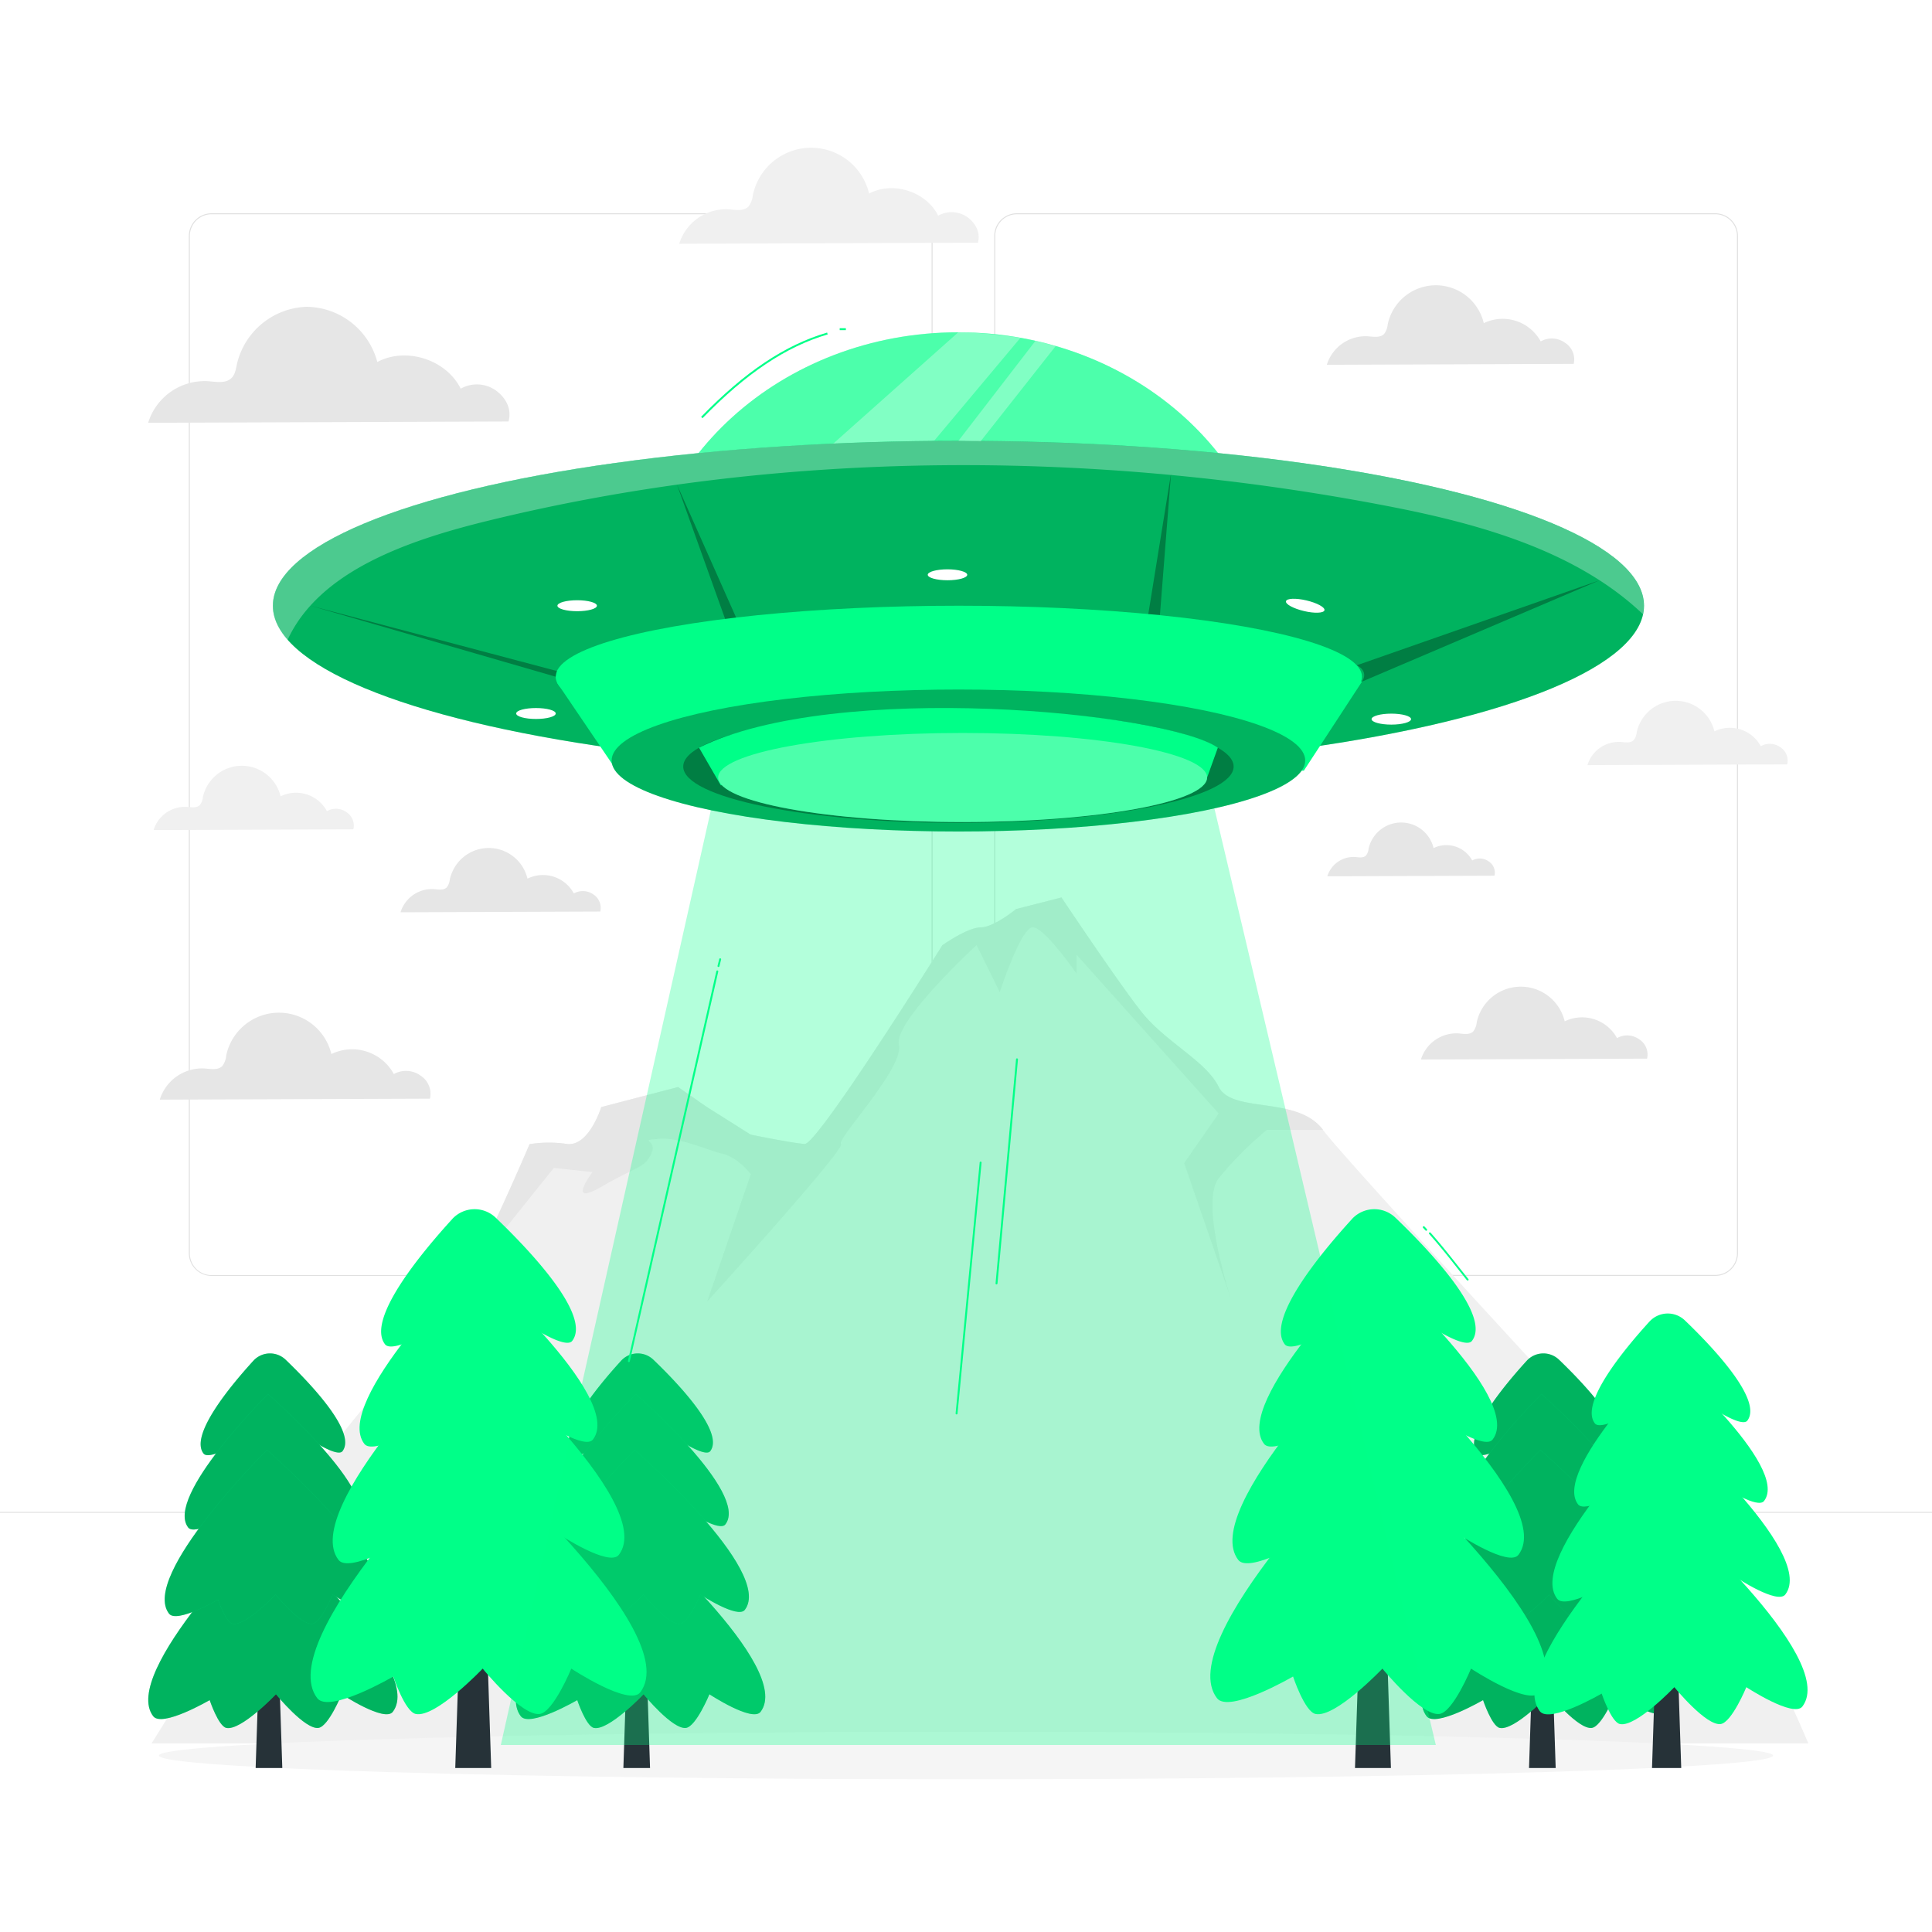 <svg class="animated" id="freepik_stories-alien-spaceship" xmlns="http://www.w3.org/2000/svg" viewBox="0 0 500 500" version="1.1" xmlns:xlink="http://www.w3.org/1999/xlink" xmlns:svgjs="http://svgjs.com/svgjs"><style>svg#freepik_stories-alien-spaceship:not(.animated) .animable {opacity: 0;}svg#freepik_stories-alien-spaceship.animated #freepik--background-complete--inject-78 {animation: 5.1s 1 forwards cubic-bezier(.36,-0.01,.5,1.38) slideRight;animation-delay: 0s;}svg#freepik_stories-alien-spaceship.animated #freepik--Shadow--inject-78 {animation: 1s 1 forwards cubic-bezier(.36,-0.01,.5,1.38) slideLeft;animation-delay: 0s;}svg#freepik_stories-alien-spaceship.animated #freepik--Trees--inject-78 {animation: 1.4s 1 forwards cubic-bezier(.36,-0.01,.5,1.38) zoomIn;animation-delay: 0s;}svg#freepik_stories-alien-spaceship.animated #freepik--Spaceship--inject-78 {animation: 2.9s 1 forwards cubic-bezier(.36,-0.01,.5,1.38) slideRight;animation-delay: 0s;}            @keyframes slideRight {                0% {                    opacity: 0;                    transform: translateX(30px);                }                100% {                    opacity: 1;                    transform: translateX(0);                }            }                    @keyframes slideLeft {                0% {                    opacity: 0;                    transform: translateX(-30px);                }                100% {                    opacity: 1;                    transform: translateX(0);                }            }                    @keyframes zoomIn {                0% {                    opacity: 0;                    transform: scale(0.5);                }                100% {                    opacity: 1;                    transform: scale(1);                }            }        </style><g id="freepik--background-complete--inject-78" class="animable animator-active" style="transform-origin: 250px 244.719px;"><path d="M443.92,330.2H263.17a5.87,5.87,0,0,1-5.86-5.86V61.06a5.87,5.87,0,0,1,5.86-5.86H443.92a5.87,5.87,0,0,1,5.86,5.86V324.34A5.87,5.87,0,0,1,443.92,330.2ZM263.17,55.45a5.62,5.62,0,0,0-5.61,5.61V324.34a5.62,5.62,0,0,0,5.61,5.61H443.92a5.61,5.61,0,0,0,5.61-5.61V61.06a5.61,5.61,0,0,0-5.61-5.61Z" style="fill: rgb(224, 224, 224); transform-origin: 353.545px 192.7px;" id="el7gy3zx98lh4" class="animable"></path><path d="M235.49,330.2H54.75a5.87,5.87,0,0,1-5.87-5.86V61.06a5.87,5.87,0,0,1,5.87-5.86H235.49a5.86,5.86,0,0,1,5.86,5.86V324.34A5.86,5.86,0,0,1,235.49,330.2ZM54.75,55.45a5.62,5.62,0,0,0-5.62,5.61V324.34A5.62,5.62,0,0,0,54.75,330H235.49a5.61,5.61,0,0,0,5.61-5.61V61.06a5.61,5.61,0,0,0-5.61-5.61Z" style="fill: rgb(224, 224, 224); transform-origin: 145.115px 192.7px;" id="eltz1pdr86qo" class="animable"></path><rect y="391.27" width="500" height="0.25" style="fill: rgb(224, 224, 224); transform-origin: 250px 391.395px;" id="elo2jwbn6wld7" class="animable"></rect><rect x="51.67" y="405.53" width="16.06" height="0.25" style="fill: rgb(224, 224, 224); transform-origin: 59.7px 405.655px;" id="ellh4wami37ms" class="animable"></rect><rect x="170.35" y="402.82" width="53.53" height="0.25" style="fill: rgb(224, 224, 224); transform-origin: 197.115px 402.945px;" id="elw49cb0nuzxc" class="animable"></rect><rect x="68.73" y="414.82" width="36.25" height="0.25" style="fill: rgb(224, 224, 224); transform-origin: 86.855px 414.945px;" id="eltvwg7gfoc2k" class="animable"></rect><rect x="378.35" y="402.69" width="43.19" height="0.25" style="fill: rgb(224, 224, 224); transform-origin: 399.945px 402.815px;" id="el2g5e9zjf7g3" class="animable"></rect><rect x="430.45" y="402.69" width="6.33" height="0.25" style="fill: rgb(224, 224, 224); transform-origin: 433.615px 402.815px;" id="el4g9jfn0lh7v" class="animable"></rect><rect x="316.21" y="408.92" width="53.89" height="0.25" style="fill: rgb(224, 224, 224); transform-origin: 343.155px 409.045px;" id="el82b9egvq3bx" class="animable"></rect><path d="M424.26,269a5.32,5.32,0,0,0-5.78-.34,10.3,10.3,0,0,0-13.54-4.34,11.67,11.67,0,0,0-22.77.28,4.45,4.45,0,0,1-.87,2.3c-.95,1-2.53.65-3.88.54a9.6,9.6,0,0,0-9.68,6.76l58.52-.22A4.66,4.66,0,0,0,424.26,269Z" style="fill: rgb(230, 230, 230); transform-origin: 397.062px 264.775px;" id="elp6d8kwhcljl" class="animable"></path><path d="M108.84,278.37a6.39,6.39,0,0,0-6.91-.4,12.3,12.3,0,0,0-16.17-5.18,13.95,13.95,0,0,0-27.21.33,5.25,5.25,0,0,1-1,2.75c-1.13,1.16-3,.77-4.63.65a11.47,11.47,0,0,0-11.57,8.07l69.92-.26A5.59,5.59,0,0,0,108.84,278.37Z" style="fill: rgb(230, 230, 230); transform-origin: 76.381px 273.337px;" id="elumccsicihal" class="animable"></path><path d="M385.28,222.94a3.94,3.94,0,0,0-4.27-.25,7.61,7.61,0,0,0-10-3.21,8.63,8.63,0,0,0-16.83.21,3.25,3.25,0,0,1-.65,1.7c-.7.72-1.87.48-2.87.4a7.08,7.08,0,0,0-7.15,5l43.26-.16A3.44,3.44,0,0,0,385.28,222.94Z" style="fill: rgb(230, 230, 230); transform-origin: 365.187px 219.828px;" id="elepe7fky0jc" class="animable"></path><path d="M128.44,101.13a8.5,8.5,0,0,0-9.21-.54c-3.74-7.55-14.15-10.88-21.58-6.9A19.16,19.16,0,0,0,79.34,79.4a19.18,19.18,0,0,0-18,14.72c-.28,1.3-.46,2.73-1.39,3.68-1.51,1.54-4,1-6.18.85a15.31,15.31,0,0,0-15.43,10.77l93.27-.34C132.45,105.92,131.05,103.1,128.44,101.13Z" style="fill: rgb(230, 230, 230); transform-origin: 85.097px 94.41px;" id="el93qqnqxhpew" class="animable"></path><path d="M153.62,231.52a4.72,4.72,0,0,0-5.11-.3,9.09,9.09,0,0,0-12-3.83,10.3,10.3,0,0,0-20.1.24,4.09,4.09,0,0,1-.77,2c-.84.85-2.24.57-3.43.47a8.5,8.5,0,0,0-8.55,6l51.69-.19A4.12,4.12,0,0,0,153.62,231.52Z" style="fill: rgb(230, 230, 230); transform-origin: 129.561px 227.781px;" id="eletj54nu35si" class="animable"></path><path d="M89.72,210.22a4.73,4.73,0,0,0-5.11-.3,9.09,9.09,0,0,0-12-3.83,10.31,10.31,0,0,0-20.11.25,3.88,3.88,0,0,1-.77,2c-.84.86-2.23.57-3.43.48a8.48,8.48,0,0,0-8.55,6l51.69-.19A4.12,4.12,0,0,0,89.72,210.22Z" style="fill: rgb(240, 240, 240); transform-origin: 65.654px 206.5px;" id="elf9akrt7zhcm" class="animable"></path><path d="M460.79,193.41a4.72,4.72,0,0,0-5.1-.3,9.1,9.1,0,0,0-12-3.83,10.31,10.31,0,0,0-20.11.25,3.85,3.85,0,0,1-.77,2c-.83.86-2.23.57-3.42.48a8.49,8.49,0,0,0-8.56,6l51.69-.19A4.11,4.11,0,0,0,460.79,193.41Z" style="fill: rgb(240, 240, 240); transform-origin: 436.734px 189.69px;" id="el6zv6su0q4a8" class="animable"></path><path d="M250.44,56.26a7.06,7.06,0,0,0-7.64-.44c-3.09-6.26-11.72-9-17.88-5.73a15.41,15.41,0,0,0-30.07.37,5.94,5.94,0,0,1-1.15,3c-1.26,1.28-3.35.85-5.13.71a12.69,12.69,0,0,0-12.79,8.92l77.31-.28C253.76,60.23,252.6,57.89,250.44,56.26Z" style="fill: rgb(240, 240, 240); transform-origin: 214.53px 50.664px;" id="elsj4aacnsnuj" class="animable"></path><path d="M405.06,88.73a5.84,5.84,0,0,0-6.32-.37A11.23,11.23,0,0,0,384,83.63a12.74,12.74,0,0,0-24.86.3,4.87,4.87,0,0,1-.95,2.52c-1,1-2.76.7-4.24.58a10.5,10.5,0,0,0-10.57,7.38l63.89-.24A5.09,5.09,0,0,0,405.06,88.73Z" style="fill: rgb(230, 230, 230); transform-origin: 375.391px 84.12px;" id="elxmpwrbpjvp" class="animable"></path><path d="M39.22,451.2s25.59-40.55,23.88-42.78,37.11-55.17,44.35-57.35c3.06-.93,8.84-10.92,14.49-22.15,7.68-15.28,15.1-32.81,15.1-32.81a31.94,31.94,0,0,1,9.66-.05c5.71.75,8.89-9.54,8.89-9.54l19.89-5.19,7.47,5.19,11.29,7.12s10.66,2.2,14,2.42,35.63-51.43,35.63-51.43,6.47-4.59,9.93-4.62,9.15-4.74,9.15-4.74l11.74-3s14.13,21.17,20.48,29.32,16.75,12.77,20.23,19.72,20.38,2.17,27,11.13S440.6,400.11,440.6,400.11C451.44,411.83,468,451.2,468,451.2Z" style="fill: rgb(240, 240, 240); transform-origin: 253.61px 341.735px;" id="el51jgyusre9" class="animable"></path><path d="M315.38,305c-4.63,6,2.29,28.32,3.31,31.51L306.44,301l8.94-12.82L278.61,247.1V252s-8.27-12-11.33-12-8.54,16.81-8.54,16.81l-6-12.19s-21.47,19.71-20.09,25.76-16.17,24.37-15,25.72S183,336.88,183,336.88l11.29-33s-3.19-4.3-7.4-5.31-11.18-4.35-16.58-3.82,0,0-1.74,3.82-3.65,3.16-12.93,8.56-2.3-3.79-2.3-3.79l-10-1.09-21.38,26.66c7.68-15.28,15.1-32.81,15.1-32.81a31.94,31.94,0,0,1,9.66-.05c5.71.75,8.89-9.54,8.89-9.54l19.89-5.19,7.47,5.19,11.29,7.12s10.66,2.2,14,2.42,35.63-51.43,35.63-51.43,6.47-4.59,9.93-4.62,9.15-4.74,9.15-4.74l11.74-3s14.13,21.17,20.48,29.32,16.75,12.77,20.23,19.72,20.38,2.17,27,11.13H327.87A90.18,90.18,0,0,0,315.38,305Z" style="fill: rgb(230, 230, 230); transform-origin: 232.19px 284.57px;" id="el23c92u2chxo" class="animable"></path></g><g id="freepik--Shadow--inject-78" class="animable" style="transform-origin: 250px 454.335px;"><path d="M458.88,454.34c0,3.38-93.52,6.13-208.88,6.13s-208.88-2.75-208.88-6.13S134.64,448.2,250,448.2,458.88,451,458.88,454.34Z" style="fill: rgb(245, 245, 245); transform-origin: 250px 454.335px;" id="eltvpfzhp0ylj" class="animable"></path></g><g id="freepik--Trees--inject-78" class="animable" style="transform-origin: 253.077px 385.249px;"><path d="M73.92,351.89a5.84,5.84,0,0,0-8.25.16l-.11.12c-6.09,6.67-16.51,19.31-12.89,24,1.34,1.75,8.47-2.41,8.47-2.41s1.28,3.9,2.49,4.16c2.2.49,7.45-5,7.45-5s4.36,5.34,6.37,5c1.52-.22,3.5-5,3.5-5s6.45,4.25,7.69,2.64C92.31,370.69,80.61,358.31,73.92,351.89Z" style="fill: rgb(0, 255, 136); transform-origin: 70.631px 364.107px;" id="elu7co0tgrf4s" class="animable"></path><g id="elq3zcce2762"><path d="M73.92,351.89a5.84,5.84,0,0,0-8.25.16l-.11.12c-6.09,6.67-16.51,19.31-12.89,24,1.34,1.75,8.47-2.41,8.47-2.41s1.28,3.9,2.49,4.16c2.2.49,7.45-5,7.45-5s4.36,5.34,6.37,5c1.52-.22,3.5-5,3.5-5s6.45,4.25,7.69,2.64C92.31,370.69,80.61,358.31,73.92,351.89Z" style="opacity: 0.3; transform-origin: 70.631px 364.107px;" class="animable"></path></g><polygon points="68.78 377.95 66.16 457.56 73.06 457.56 70.43 377.95 68.78 377.95" style="fill: rgb(38, 50, 56); transform-origin: 69.61px 417.755px;" id="elbdpwy5nmykq" class="animable"></polygon><path d="M68.87,395.37S31,432.87,39.65,444.16c2.32,3,14.61-4.17,14.61-4.17s2.26,6.74,4.3,7.19c3.79.84,12.86-8.7,12.86-8.7s7.51,9.21,11,8.7c2.62-.38,6-8.7,6-8.7s11.12,7.32,13.24,4.54C110.42,431.47,68.87,395.37,68.87,395.37Z" style="fill: rgb(0, 255, 136); transform-origin: 70.619px 421.301px;" id="elt6nqlxabdmn" class="animable"></path><g id="elw5d1n9med8"><path d="M68.87,395.37S31,432.87,39.65,444.16c2.32,3,14.61-4.17,14.61-4.17s2.26,6.74,4.3,7.19c3.79.84,12.86-8.7,12.86-8.7s7.51,9.21,11,8.7c2.62-.38,6-8.7,6-8.7s11.12,7.32,13.24,4.54C110.42,431.47,68.87,395.37,68.87,395.37Z" style="opacity: 0.3; transform-origin: 70.619px 421.301px;" class="animable"></path></g><path d="M69.37,360.79s-26.8,26.55-20.67,34.53c1.63,2.13,10.34-2.95,10.34-2.95s1.6,4.77,3,5.09c2.69.6,9.1-6.16,9.1-6.16s5.31,6.52,7.77,6.16c1.85-.27,4.28-6.16,4.28-6.16s7.87,5.19,9.37,3.21C98.79,386.36,69.37,360.79,69.37,360.79Z" style="fill: rgb(0, 255, 136); transform-origin: 70.607px 379.144px;" id="elzvf0v7p7qzl" class="animable"></path><g id="elu3cy500y4bb"><path d="M69.37,360.79s-26.8,26.55-20.67,34.53c1.63,2.13,10.34-2.95,10.34-2.95s1.6,4.77,3,5.09c2.69.6,9.1-6.16,9.1-6.16s5.31,6.52,7.77,6.16c1.85-.27,4.28-6.16,4.28-6.16s7.87,5.19,9.37,3.21C98.79,386.36,69.37,360.79,69.37,360.79Z" style="opacity: 0.3; transform-origin: 70.607px 379.144px;" class="animable"></path></g><path d="M69.1,375.24s-32.88,32.57-25.36,42.37c2,2.61,12.69-3.62,12.69-3.62s2,5.85,3.73,6.24c3.29.73,11.17-7.55,11.17-7.55s6.51,8,9.52,7.55c2.28-.33,5.25-7.55,5.25-7.55s9.67,6.36,11.5,3.94C105.18,406.61,69.1,375.24,69.1,375.24Z" style="fill: rgb(0, 255, 136); transform-origin: 70.634px 397.758px;" id="eli5xg012i12" class="animable"></path><g id="eln325kldx6w"><path d="M69.1,375.24s-32.88,32.57-25.36,42.37c2,2.61,12.69-3.62,12.69-3.62s2,5.85,3.73,6.24c3.29.73,11.17-7.55,11.17-7.55s6.51,8,9.52,7.55c2.28-.33,5.25-7.55,5.25-7.55s9.67,6.36,11.5,3.94C105.18,406.61,69.1,375.24,69.1,375.24Z" style="opacity: 0.3; transform-origin: 70.634px 397.758px;" class="animable"></path></g><path d="M169.09,351.89a5.84,5.84,0,0,0-8.25.16l-.11.12c-6.09,6.67-16.51,19.31-12.89,24,1.34,1.75,8.47-2.41,8.47-2.41s1.28,3.9,2.49,4.16c2.2.49,7.45-5,7.45-5s4.36,5.34,6.37,5c1.52-.22,3.5-5,3.5-5s6.46,4.25,7.69,2.64C187.48,370.69,175.78,358.31,169.09,351.89Z" style="fill: rgb(0, 255, 136); transform-origin: 165.801px 364.107px;" id="elep2h7raeagv" class="animable"></path><g id="el959ttglhht7"><path d="M169.09,351.89a5.84,5.84,0,0,0-8.25.16l-.11.12c-6.09,6.67-16.51,19.31-12.89,24,1.34,1.75,8.47-2.41,8.47-2.41s1.28,3.9,2.49,4.16c2.2.49,7.45-5,7.45-5s4.36,5.34,6.37,5c1.52-.22,3.5-5,3.5-5s6.46,4.25,7.69,2.64C187.48,370.69,175.78,358.31,169.09,351.89Z" style="opacity: 0.3; transform-origin: 165.801px 364.107px;" class="animable"></path></g><polygon points="163.95 377.95 161.33 457.56 168.23 457.56 165.6 377.95 163.95 377.95" style="fill: rgb(38, 50, 56); transform-origin: 164.78px 417.755px;" id="el75k7i7z6ch3" class="animable"></polygon><path d="M164,395.37s-37.87,37.5-29.22,48.79c2.32,3,14.61-4.17,14.61-4.17s2.26,6.74,4.3,7.19c3.79.84,12.86-8.7,12.86-8.7s7.51,9.21,11,8.7c2.62-.38,6.05-8.7,6.05-8.7s11.12,7.32,13.24,4.54C205.59,431.47,164,395.37,164,395.37Z" style="fill: rgb(0, 255, 136); transform-origin: 165.773px 421.301px;" id="elbypxtrokjus" class="animable"></path><g id="elykdmuvyax2e"><path d="M164,395.37s-37.87,37.5-29.22,48.79c2.32,3,14.61-4.17,14.61-4.17s2.26,6.74,4.3,7.19c3.79.84,12.86-8.7,12.86-8.7s7.51,9.21,11,8.7c2.62-.38,6.05-8.7,6.05-8.7s11.12,7.32,13.24,4.54C205.59,431.47,164,395.37,164,395.37Z" style="opacity: 0.3; transform-origin: 165.773px 421.301px;" class="animable"></path></g><path d="M164.54,360.79s-26.79,26.55-20.67,34.53c1.64,2.13,10.34-2.95,10.34-2.95s1.6,4.77,3,5.09c2.69.6,9.1-6.16,9.1-6.16s5.31,6.52,7.77,6.16c1.85-.27,4.28-6.16,4.28-6.16s7.87,5.19,9.37,3.21C194,386.36,164.54,360.79,164.54,360.79Z" style="fill: rgb(0, 255, 136); transform-origin: 165.783px 379.144px;" id="eltp4no0wbic" class="animable"></path><g id="el2tadams5qk8"><path d="M164.54,360.79s-26.79,26.55-20.67,34.53c1.64,2.13,10.34-2.95,10.34-2.95s1.6,4.77,3,5.09c2.69.6,9.1-6.16,9.1-6.16s5.31,6.52,7.77,6.16c1.85-.27,4.28-6.16,4.28-6.16s7.87,5.19,9.37,3.21C194,386.36,164.54,360.79,164.54,360.79Z" style="opacity: 0.3; transform-origin: 165.783px 379.144px;" class="animable"></path></g><path d="M164.27,375.24s-32.88,32.57-25.36,42.37c2,2.61,12.69-3.62,12.69-3.62s2,5.85,3.74,6.24c3.28.73,11.16-7.55,11.16-7.55s6.52,8,9.52,7.55c2.28-.33,5.25-7.55,5.25-7.55s9.67,6.36,11.5,3.94C200.35,406.61,164.27,375.24,164.27,375.24Z" style="fill: rgb(0, 255, 136); transform-origin: 165.804px 397.758px;" id="el266hphrpuzd" class="animable"></path><g id="elbpvsfn5cvy5"><path d="M164.27,375.24s-32.88,32.57-25.36,42.37c2,2.61,12.69-3.62,12.69-3.62s2,5.85,3.74,6.24c3.28.73,11.16-7.55,11.16-7.55s6.52,8,9.52,7.55c2.28-.33,5.25-7.55,5.25-7.55s9.67,6.36,11.5,3.94C200.35,406.61,164.27,375.24,164.27,375.24Z" style="opacity: 0.3; transform-origin: 165.804px 397.758px;" class="animable"></path></g><polygon points="121.36 350.26 117.82 457.56 127.12 457.56 123.58 350.26 121.36 350.26" style="fill: rgb(38, 50, 56); transform-origin: 122.47px 403.91px;" id="elwtxilqioa8l" class="animable"></polygon><path d="M121.47,373.73s-51,50.55-39.37,65.76c3.11,4.06,19.69-5.61,19.69-5.61s3,9.08,5.79,9.69c5.11,1.13,17.34-11.73,17.34-11.73S135,444.25,139.7,443.57c3.53-.52,8.15-11.73,8.15-11.73s15,9.87,17.85,6.13C177.48,422.4,121.47,373.73,121.47,373.73Z" style="fill: rgb(0, 255, 136); transform-origin: 123.852px 408.685px;" id="elsty4agv02c" class="animable"></path><path d="M121.78,346.6s-44.31,43.9-34.17,57.11c2.7,3.52,17.1-4.87,17.1-4.87s2.64,7.88,5,8.41c4.44,1,15.05-10.18,15.05-10.18s8.78,10.78,12.84,10.18c3.07-.46,7.08-10.18,7.08-10.18s13,8.57,15.49,5.31C170.42,388.89,121.78,346.6,121.78,346.6Z" style="fill: rgb(0, 255, 136); transform-origin: 123.845px 376.957px;" id="elomhhb5u8kie" class="animable"></path><path d="M122.16,327.13S86,362.91,94.29,373.67c2.2,2.87,13.93-4,13.93-4s2.16,6.42,4.11,6.85c3.62.81,12.26-8.3,12.26-8.3s7.16,8.79,10.47,8.3c2.5-.37,5.77-8.3,5.77-8.3s10.61,7,12.63,4.32C161.8,361.59,122.16,327.13,122.16,327.13Z" style="fill: rgb(0, 255, 136); transform-origin: 123.834px 351.851px;" id="el4dqzvveghsh" class="animable"></path><path d="M128.29,315.14a7.87,7.87,0,0,0-11.13.21,1.07,1.07,0,0,0-.14.16c-8.21,9-22.26,26-17.38,32.39,1.8,2.35,11.42-3.25,11.42-3.25s1.72,5.26,3.36,5.61c3,.66,10-6.79,10-6.79s5.88,7.19,8.58,6.79c2.05-.3,4.72-6.79,4.72-6.79s8.7,5.72,10.37,3.55C153.08,340.47,137.3,323.78,128.29,315.14Z" style="fill: rgb(0, 255, 136); transform-origin: 123.84px 331.62px;" id="el3i56pxhm64h" class="animable"></path><path d="M403.47,351.89a5.84,5.84,0,0,0-8.25.16l-.11.12c-6.09,6.67-16.51,19.31-12.89,24,1.34,1.75,8.47-2.41,8.47-2.41s1.28,3.9,2.49,4.16c2.2.49,7.46-5,7.46-5s4.35,5.34,6.36,5c1.52-.22,3.5-5,3.5-5s6.46,4.25,7.69,2.64C421.86,370.69,410.16,358.31,403.47,351.89Z" style="fill: rgb(0, 255, 136); transform-origin: 400.181px 364.107px;" id="ell5xyo1hd2ja" class="animable"></path><g id="elol0cvb5dhia"><path d="M403.47,351.89a5.84,5.84,0,0,0-8.25.16l-.11.12c-6.09,6.67-16.51,19.31-12.89,24,1.34,1.75,8.47-2.41,8.47-2.41s1.28,3.9,2.49,4.16c2.2.49,7.46-5,7.46-5s4.35,5.34,6.36,5c1.52-.22,3.5-5,3.5-5s6.46,4.25,7.69,2.64C421.86,370.69,410.16,358.31,403.47,351.89Z" style="opacity: 0.3; transform-origin: 400.181px 364.107px;" class="animable"></path></g><polygon points="398.33 377.95 395.71 457.56 402.61 457.56 399.98 377.95 398.33 377.95" style="fill: rgb(38, 50, 56); transform-origin: 399.16px 417.755px;" id="el6bsrzw3a35m" class="animable"></polygon><path d="M398.42,395.37s-37.87,37.5-29.22,48.79c2.32,3,14.61-4.17,14.61-4.17s2.26,6.74,4.3,7.19c3.79.84,12.86-8.7,12.86-8.7s7.51,9.21,11,8.7c2.62-.38,6.05-8.7,6.05-8.7s11.12,7.32,13.24,4.54C440,431.47,398.42,395.37,398.42,395.37Z" style="fill: rgb(0, 255, 136); transform-origin: 400.191px 421.301px;" id="elxdfjnjr7is" class="animable"></path><g id="elw05hre4qlsc"><path d="M398.42,395.37s-37.87,37.5-29.22,48.79c2.32,3,14.61-4.17,14.61-4.17s2.26,6.74,4.3,7.19c3.79.84,12.86-8.7,12.86-8.7s7.51,9.21,11,8.7c2.62-.38,6.05-8.7,6.05-8.7s11.12,7.32,13.24,4.54C440,431.47,398.42,395.37,398.42,395.37Z" style="opacity: 0.3; transform-origin: 400.191px 421.301px;" class="animable"></path></g><path d="M398.92,360.79s-26.79,26.55-20.67,34.53c1.64,2.13,10.34-2.95,10.34-2.95s1.6,4.77,3,5.09c2.69.6,9.1-6.16,9.1-6.16s5.31,6.52,7.77,6.16c1.85-.27,4.28-6.16,4.28-6.16s7.87,5.19,9.37,3.21C428.34,386.36,398.92,360.79,398.92,360.79Z" style="fill: rgb(0, 255, 136); transform-origin: 400.159px 379.144px;" id="el42kkv1dutzv" class="animable"></path><g id="elf55akmt5lt9"><path d="M398.92,360.79s-26.79,26.55-20.67,34.53c1.64,2.13,10.34-2.95,10.34-2.95s1.6,4.77,3,5.09c2.69.6,9.1-6.16,9.1-6.16s5.31,6.52,7.77,6.16c1.85-.27,4.28-6.16,4.28-6.16s7.87,5.19,9.37,3.21C428.34,386.36,398.92,360.79,398.92,360.79Z" style="opacity: 0.3; transform-origin: 400.159px 379.144px;" class="animable"></path></g><path d="M398.65,375.24s-32.88,32.57-25.36,42.37C375.3,420.22,386,414,386,414s2,5.85,3.74,6.24c3.28.73,11.16-7.55,11.16-7.55s6.52,8,9.52,7.55c2.28-.33,5.26-7.55,5.26-7.55s9.66,6.36,11.49,3.94C434.73,406.61,398.65,375.24,398.65,375.24Z" style="fill: rgb(0, 255, 136); transform-origin: 400.192px 397.763px;" id="eliyyhvz96eqe" class="animable"></path><g id="eluhvr8wkglun"><path d="M398.65,375.24s-32.88,32.57-25.36,42.37C375.3,420.22,386,414,386,414s2,5.85,3.74,6.24c3.28.73,11.16-7.55,11.16-7.55s6.52,8,9.52,7.55c2.28-.33,5.26-7.55,5.26-7.55s9.66,6.36,11.49,3.94C434.73,406.61,398.65,375.24,398.65,375.24Z" style="opacity: 0.3; transform-origin: 400.192px 397.763px;" class="animable"></path></g><polygon points="430.42 370.29 427.54 457.56 435.1 457.56 432.22 370.29 430.42 370.29" style="fill: rgb(38, 50, 56); transform-origin: 431.32px 413.925px;" id="elcy9srjecjxh" class="animable"></polygon><path d="M430.51,389.38s-41.51,41.12-32,53.49c2.54,3.3,16-4.57,16-4.57s2.47,7.38,4.71,7.88c4.15.92,14.1-9.54,14.1-9.54s8.23,10.1,12,9.54c2.87-.42,6.63-9.54,6.63-9.54s12.2,8,14.51,5C476.06,429,430.51,389.38,430.51,389.38Z" style="fill: rgb(0, 255, 136); transform-origin: 432.442px 417.809px;" id="el8sa5nx6fqi7" class="animable"></path><path d="M430.76,367.31S394.71,403,403,413.76c2.2,2.87,13.91-4,13.91-4s2.15,6.41,4.1,6.84c3.6.8,12.23-8.28,12.23-8.28s7.15,8.77,10.44,8.28c2.5-.37,5.76-8.28,5.76-8.28s10.6,7,12.61,4.32C470.32,401.71,430.76,367.31,430.76,367.31Z" style="fill: rgb(0, 255, 136); transform-origin: 432.474px 391.98px;" id="eluyxy3bx5fg" class="animable"></path><path d="M431.06,351.48s-29.38,29.1-22.66,37.85c1.79,2.33,11.33-3.23,11.33-3.23s1.76,5.22,3.34,5.58c2.94.65,10-6.76,10-6.76s5.83,7.15,8.52,6.76c2-.31,4.69-6.76,4.69-6.76s8.63,5.69,10.27,3.52C463.31,379.51,431.06,351.48,431.06,351.48Z" style="fill: rgb(0, 255, 136); transform-origin: 432.441px 371.6px;" id="elygyc5ltbt7s" class="animable"></path><path d="M436.05,341.72a6.4,6.4,0,0,0-9.05.18l-.12.12c-6.67,7.32-18.1,21.18-14.13,26.35,1.47,1.91,9.28-2.64,9.28-2.64s1.41,4.27,2.74,4.56c2.41.54,8.17-5.53,8.17-5.53s4.77,5.85,7,5.53c1.67-.24,3.85-5.53,3.85-5.53s7.07,4.66,8.43,2.89C456.21,362.33,443.38,348.75,436.05,341.72Z" style="fill: rgb(0, 255, 136); transform-origin: 432.452px 355.129px;" id="el4cusq22348c" class="animable"></path><polygon points="354.21 350.26 350.67 457.56 359.97 457.56 356.43 350.26 354.21 350.26" style="fill: rgb(38, 50, 56); transform-origin: 355.32px 403.91px;" id="elog3sq9y4vm9" class="animable"></polygon><path d="M354.33,373.73s-51,50.55-39.38,65.76c3.12,4.06,19.69-5.61,19.69-5.61s3,9.08,5.8,9.69c5.1,1.13,17.33-11.73,17.33-11.73s10.12,12.41,14.78,11.73c3.53-.52,8.15-11.73,8.15-11.73s15,9.87,17.85,6.13C410.33,422.4,354.33,373.73,354.33,373.73Z" style="fill: rgb(0, 255, 136); transform-origin: 356.703px 408.685px;" id="el435q1j5l5no" class="animable"></path><path d="M354.64,346.6s-44.32,43.9-34.18,57.11c2.7,3.52,17.1-4.87,17.1-4.87s2.64,7.88,5,8.41c4.43,1,15-10.18,15-10.18s8.79,10.78,12.84,10.18c3.07-.46,7.08-10.18,7.08-10.18s13,8.57,15.5,5.31C403.27,388.89,354.64,346.6,354.64,346.6Z" style="fill: rgb(0, 255, 136); transform-origin: 356.681px 376.957px;" id="elrs4x7wzjbqk" class="animable"></path><path d="M355,327.13s-36.12,35.78-27.87,46.54c2.21,2.87,13.94-4,13.94-4s2.16,6.42,4.1,6.85c3.62.81,12.26-8.3,12.26-8.3s7.16,8.79,10.47,8.3c2.5-.37,5.77-8.3,5.77-8.3s10.61,7,12.63,4.32C394.65,361.59,355,327.13,355,327.13Z" style="fill: rgb(0, 255, 136); transform-origin: 356.68px 351.851px;" id="elmbkiutfjhph" class="animable"></path><path d="M361.14,315.14a7.87,7.87,0,0,0-11.13.21l-.14.16c-8.21,9-22.26,26-17.38,32.39,1.81,2.35,11.42-3.25,11.42-3.25s1.73,5.26,3.36,5.61c3,.66,10-6.79,10-6.79s5.88,7.19,8.58,6.79c2.05-.3,4.73-6.79,4.73-6.79s8.69,5.72,10.36,3.55C385.93,340.47,370.15,323.78,361.14,315.14Z" style="fill: rgb(0, 255, 136); transform-origin: 356.689px 331.62px;" id="elhz2i2h0e9i4" class="animable"></path><path d="M379.8,331.38a.25.25,0,0,1-.2-.09c-.77-1-1.52-1.92-2.28-2.88-2.33-3-4.74-6-7.44-9.05a.24.24,0,0,1,0-.35.25.25,0,0,1,.35,0c2.7,3.06,5.12,6.12,7.45,9.07L380,331a.24.24,0,0,1,0,.35A.27.27,0,0,1,379.8,331.38Z" style="fill: rgb(0, 255, 136); transform-origin: 374.94px 325.163px;" id="elg327jmr9ns7" class="animable"></path><path d="M369.1,318.52a.21.21,0,0,1-.18-.08l-.63-.67a.25.25,0,0,1,0-.35.25.25,0,0,1,.36,0l.62.67a.24.24,0,0,1,0,.35A.23.23,0,0,1,369.1,318.52Z" style="fill: rgb(0, 255, 136); transform-origin: 368.782px 317.932px;" id="elhugfsc7nfuq" class="animable"></path></g><g id="freepik--Spaceship--inject-78" class="animable" style="transform-origin: 248.025px 268.175px;"><g id="elo01pqdol06f"><polyline points="185.87 201.22 129.61 451.6 371.59 451.6 312.4 201.22" style="fill: rgb(0, 255, 136); opacity: 0.3; transform-origin: 250.6px 326.41px;" class="animable"></polyline></g><path d="M162.7,352.5h0a.25.25,0,0,1-.19-.3l22.88-100.85a.25.25,0,0,1,.49.11L163,352.31A.25.25,0,0,1,162.7,352.5Z" style="fill: rgb(0, 255, 136); transform-origin: 174.195px 301.83px;" id="elcxgba0rjshv" class="animable"></path><path d="M185.94,250.25h-.06a.25.25,0,0,1-.18-.3l.44-1.75a.25.25,0,0,1,.3-.18.24.24,0,0,1,.18.3l-.43,1.75A.26.26,0,0,1,185.94,250.25Z" style="fill: rgb(0, 255, 136); transform-origin: 186.161px 249.132px;" id="el0curs3rj5hml" class="animable"></path><path d="M247.54,366.05h0a.25.25,0,0,1-.23-.27l6.23-64.92a.24.24,0,0,1,.27-.23.25.25,0,0,1,.22.27l-6.22,64.93A.24.24,0,0,1,247.54,366.05Z" style="fill: rgb(0, 255, 136); transform-origin: 250.67px 333.34px;" id="ellz7bh800t1f" class="animable"></path><path d="M257.87,332.4h0a.24.24,0,0,1-.22-.27l5.3-58a.23.23,0,0,1,.27-.22.25.25,0,0,1,.23.27l-5.3,58A.27.27,0,0,1,257.87,332.4Z" style="fill: rgb(0, 255, 136); transform-origin: 260.549px 303.153px;" id="eluruf0rynk" class="animable"></path><path d="M248,86c-45.66,0-82.68,33.54-82.68,74.91H330.72C330.72,119.55,293.7,86,248,86Z" style="fill: rgb(0, 255, 136); transform-origin: 248.02px 123.455px;" id="elcix0xyns54k" class="animable"></path><g id="elkisciqwzdj"><path d="M248,86c-45.66,0-82.68,33.54-82.68,74.91H330.72C330.72,119.55,293.7,86,248,86Z" style="fill: rgb(255, 255, 255); opacity: 0.3; transform-origin: 248.02px 123.455px;" class="animable"></path></g><g id="elji0feho7ix"><path d="M248,86l-33.51,29.84,27.26-1.76,22.34-26.66S253.29,85.86,248,86Z" style="fill: rgb(255, 255, 255); opacity: 0.3; transform-origin: 239.29px 100.916px;" class="animable"></path></g><ellipse cx="248.04" cy="156.76" rx="177.42" ry="42.68" style="fill: rgb(0, 255, 136); transform-origin: 248.04px 156.76px;" id="el0br8lrkxtgws" class="animable"></ellipse><g id="elhxnz6jgwjmq"><ellipse cx="248.04" cy="156.76" rx="177.42" ry="42.68" style="opacity: 0.3; transform-origin: 248.04px 156.76px;" class="animable"></ellipse></g><ellipse cx="248.14" cy="175.13" rx="104.34" ry="18.37" style="fill: rgb(0, 255, 136); transform-origin: 248.14px 175.13px;" id="elqupvfkq6yk9" class="animable"></ellipse><polygon points="144.13 176.62 159.6 199.44 337.44 199.44 352.49 176.4 246.2 165.22 144.13 176.62" style="fill: rgb(0, 255, 136); transform-origin: 248.31px 182.33px;" id="elpdz2vher6yc" class="animable"></polygon><ellipse cx="248.04" cy="196.82" rx="89.75" ry="18.37" style="fill: rgb(0, 255, 136); transform-origin: 248.04px 196.82px;" id="elwh29u5jm5oo" class="animable"></ellipse><g id="elnnsja9a9vz"><ellipse cx="248.04" cy="196.82" rx="89.75" ry="18.37" style="opacity: 0.3; transform-origin: 248.04px 196.82px;" class="animable"></ellipse></g><g id="el5ala2qkjndh"><ellipse cx="248.04" cy="198.38" rx="71.22" ry="14.58" style="opacity: 0.3; transform-origin: 248.04px 198.38px;" class="animable"></ellipse></g><path d="M180.91,193.5l5.63,9.73,125.64-1.39,3-8.34C301.6,184.22,216.13,176,180.91,193.5Z" style="fill: rgb(0, 255, 136); transform-origin: 248.045px 193.231px;" id="elralbcfeej1o" class="animable"></path><ellipse cx="249.13" cy="201.22" rx="63.27" ry="11.53" style="fill: rgb(0, 255, 136); transform-origin: 249.13px 201.22px;" id="elp5wh8zgegf9" class="animable"></ellipse><g id="el2iwljzb040f"><ellipse cx="249.13" cy="201.22" rx="63.27" ry="11.53" style="fill: rgb(255, 255, 255); opacity: 0.3; transform-origin: 249.13px 201.22px;" class="animable"></ellipse></g><g id="el4l7sejz3hu7"><g style="opacity: 0.3; transform-origin: 248.005px 139.855px;" class="animable"><path d="M248,114.09c-98,0-177.41,19.11-177.41,42.67,0,3,1.32,6,3.83,8.86,8.26-18,31.58-25.86,51.64-30.79,75.9-18.63,157.68-18.61,234.38-3.6,23.33,4.57,47.84,11.62,64.75,27.73a10.88,10.88,0,0,0,.23-2.2C425.46,133.2,346,114.09,248,114.09Z" style="fill: rgb(255, 255, 255); transform-origin: 248.005px 139.855px;" id="el8vaxjo3shgw" class="animable"></path></g></g><g id="elg749g1h4bb"><polygon points="143.8 175.13 80.36 156.76 144.13 173.66 143.8 175.13" style="opacity: 0.3; transform-origin: 112.245px 165.945px;" class="animable"></polygon></g><g id="el95ig2g0rj4h"><polygon points="175.21 125.44 187.66 160.17 190.5 159.82 175.21 125.44" style="opacity: 0.3; transform-origin: 182.855px 142.805px;" class="animable"></polygon></g><g id="ela9u5wctze88"><polygon points="297.18 158.92 303.06 122.58 300.19 159.14 297.18 158.92" style="opacity: 0.3; transform-origin: 300.12px 140.86px;" class="animable"></polygon></g><g id="el6z116i84bvm"><path d="M352.49,176.4,414,150.17l-62.84,22S354.32,173.59,352.49,176.4Z" style="opacity: 0.3; transform-origin: 382.58px 163.285px;" class="animable"></path></g><g id="eli7l2hdq3iul"><polygon points="248.04 114.09 267.98 88.21 273.22 89.55 253.77 114.22 248.04 114.09" style="fill: rgb(255, 255, 255); opacity: 0.3; transform-origin: 260.63px 101.215px;" class="animable"></polygon></g><ellipse cx="149.37" cy="156.76" rx="5.11" ry="1.42" style="fill: rgb(255, 255, 255); transform-origin: 149.37px 156.76px;" id="el6b10rxi7hhx" class="animable"></ellipse><path d="M250.32,148.75c0,.78-2.29,1.42-5.11,1.42s-5.11-.64-5.11-1.42,2.29-1.41,5.11-1.41S250.32,148,250.32,148.75Z" style="fill: rgb(255, 255, 255); transform-origin: 245.21px 148.755px;" id="elosb5xs72lmq" class="animable"></path><path d="M365.18,186.11c0,.78-2.29,1.42-5.11,1.42s-5.11-.64-5.11-1.42,2.29-1.42,5.11-1.42S365.18,185.33,365.18,186.11Z" style="fill: rgb(255, 255, 255); transform-origin: 360.07px 186.11px;" id="el49hhuuphxom" class="animable"></path><path d="M342.77,157.93c-.18.76-2.56.86-5.3.21s-4.84-1.78-4.66-2.54,2.55-.86,5.3-.21S342.94,157.17,342.77,157.93Z" style="fill: rgb(255, 255, 255); transform-origin: 337.789px 156.765px;" id="elxjniiesrltd" class="animable"></path><path d="M143.82,184.65c0,.79-2.29,1.42-5.11,1.42s-5.12-.63-5.12-1.42,2.29-1.41,5.12-1.41S143.82,183.87,143.82,184.65Z" style="fill: rgb(255, 255, 255); transform-origin: 138.705px 184.655px;" id="eljvt4ezso7m" class="animable"></path><path d="M181.81,108.23l-.36-.35c11.36-11.68,21.73-18.61,32.61-21.81l.14.48C203.4,89.72,193.11,96.61,181.81,108.23Z" style="fill: rgb(0, 255, 136); transform-origin: 197.825px 97.15px;" id="elm8kntimqs88" class="animable"></path><g id="el122t9xutdtci"><rect x="217.31" y="84.94" width="1.6" height="0.5" style="fill: rgb(0, 255, 136); transform-origin: 218.11px 85.19px; transform: rotate(-14.25deg);" class="animable"></rect></g></g><defs>     <filter id="active" height="200%">         <feMorphology in="SourceAlpha" result="DILATED" operator="dilate" radius="2"></feMorphology>                <feFlood flood-color="#32DFEC" flood-opacity="1" result="PINK"></feFlood>        <feComposite in="PINK" in2="DILATED" operator="in" result="OUTLINE"></feComposite>        <feMerge>            <feMergeNode in="OUTLINE"></feMergeNode>            <feMergeNode in="SourceGraphic"></feMergeNode>        </feMerge>    </filter>    <filter id="hover" height="200%">        <feMorphology in="SourceAlpha" result="DILATED" operator="dilate" radius="2"></feMorphology>                <feFlood flood-color="#ff0000" flood-opacity="0.5" result="PINK"></feFlood>        <feComposite in="PINK" in2="DILATED" operator="in" result="OUTLINE"></feComposite>        <feMerge>            <feMergeNode in="OUTLINE"></feMergeNode>            <feMergeNode in="SourceGraphic"></feMergeNode>        </feMerge>            <feColorMatrix type="matrix" values="0   0   0   0   0                0   1   0   0   0                0   0   0   0   0                0   0   0   1   0 "></feColorMatrix>    </filter></defs></svg>